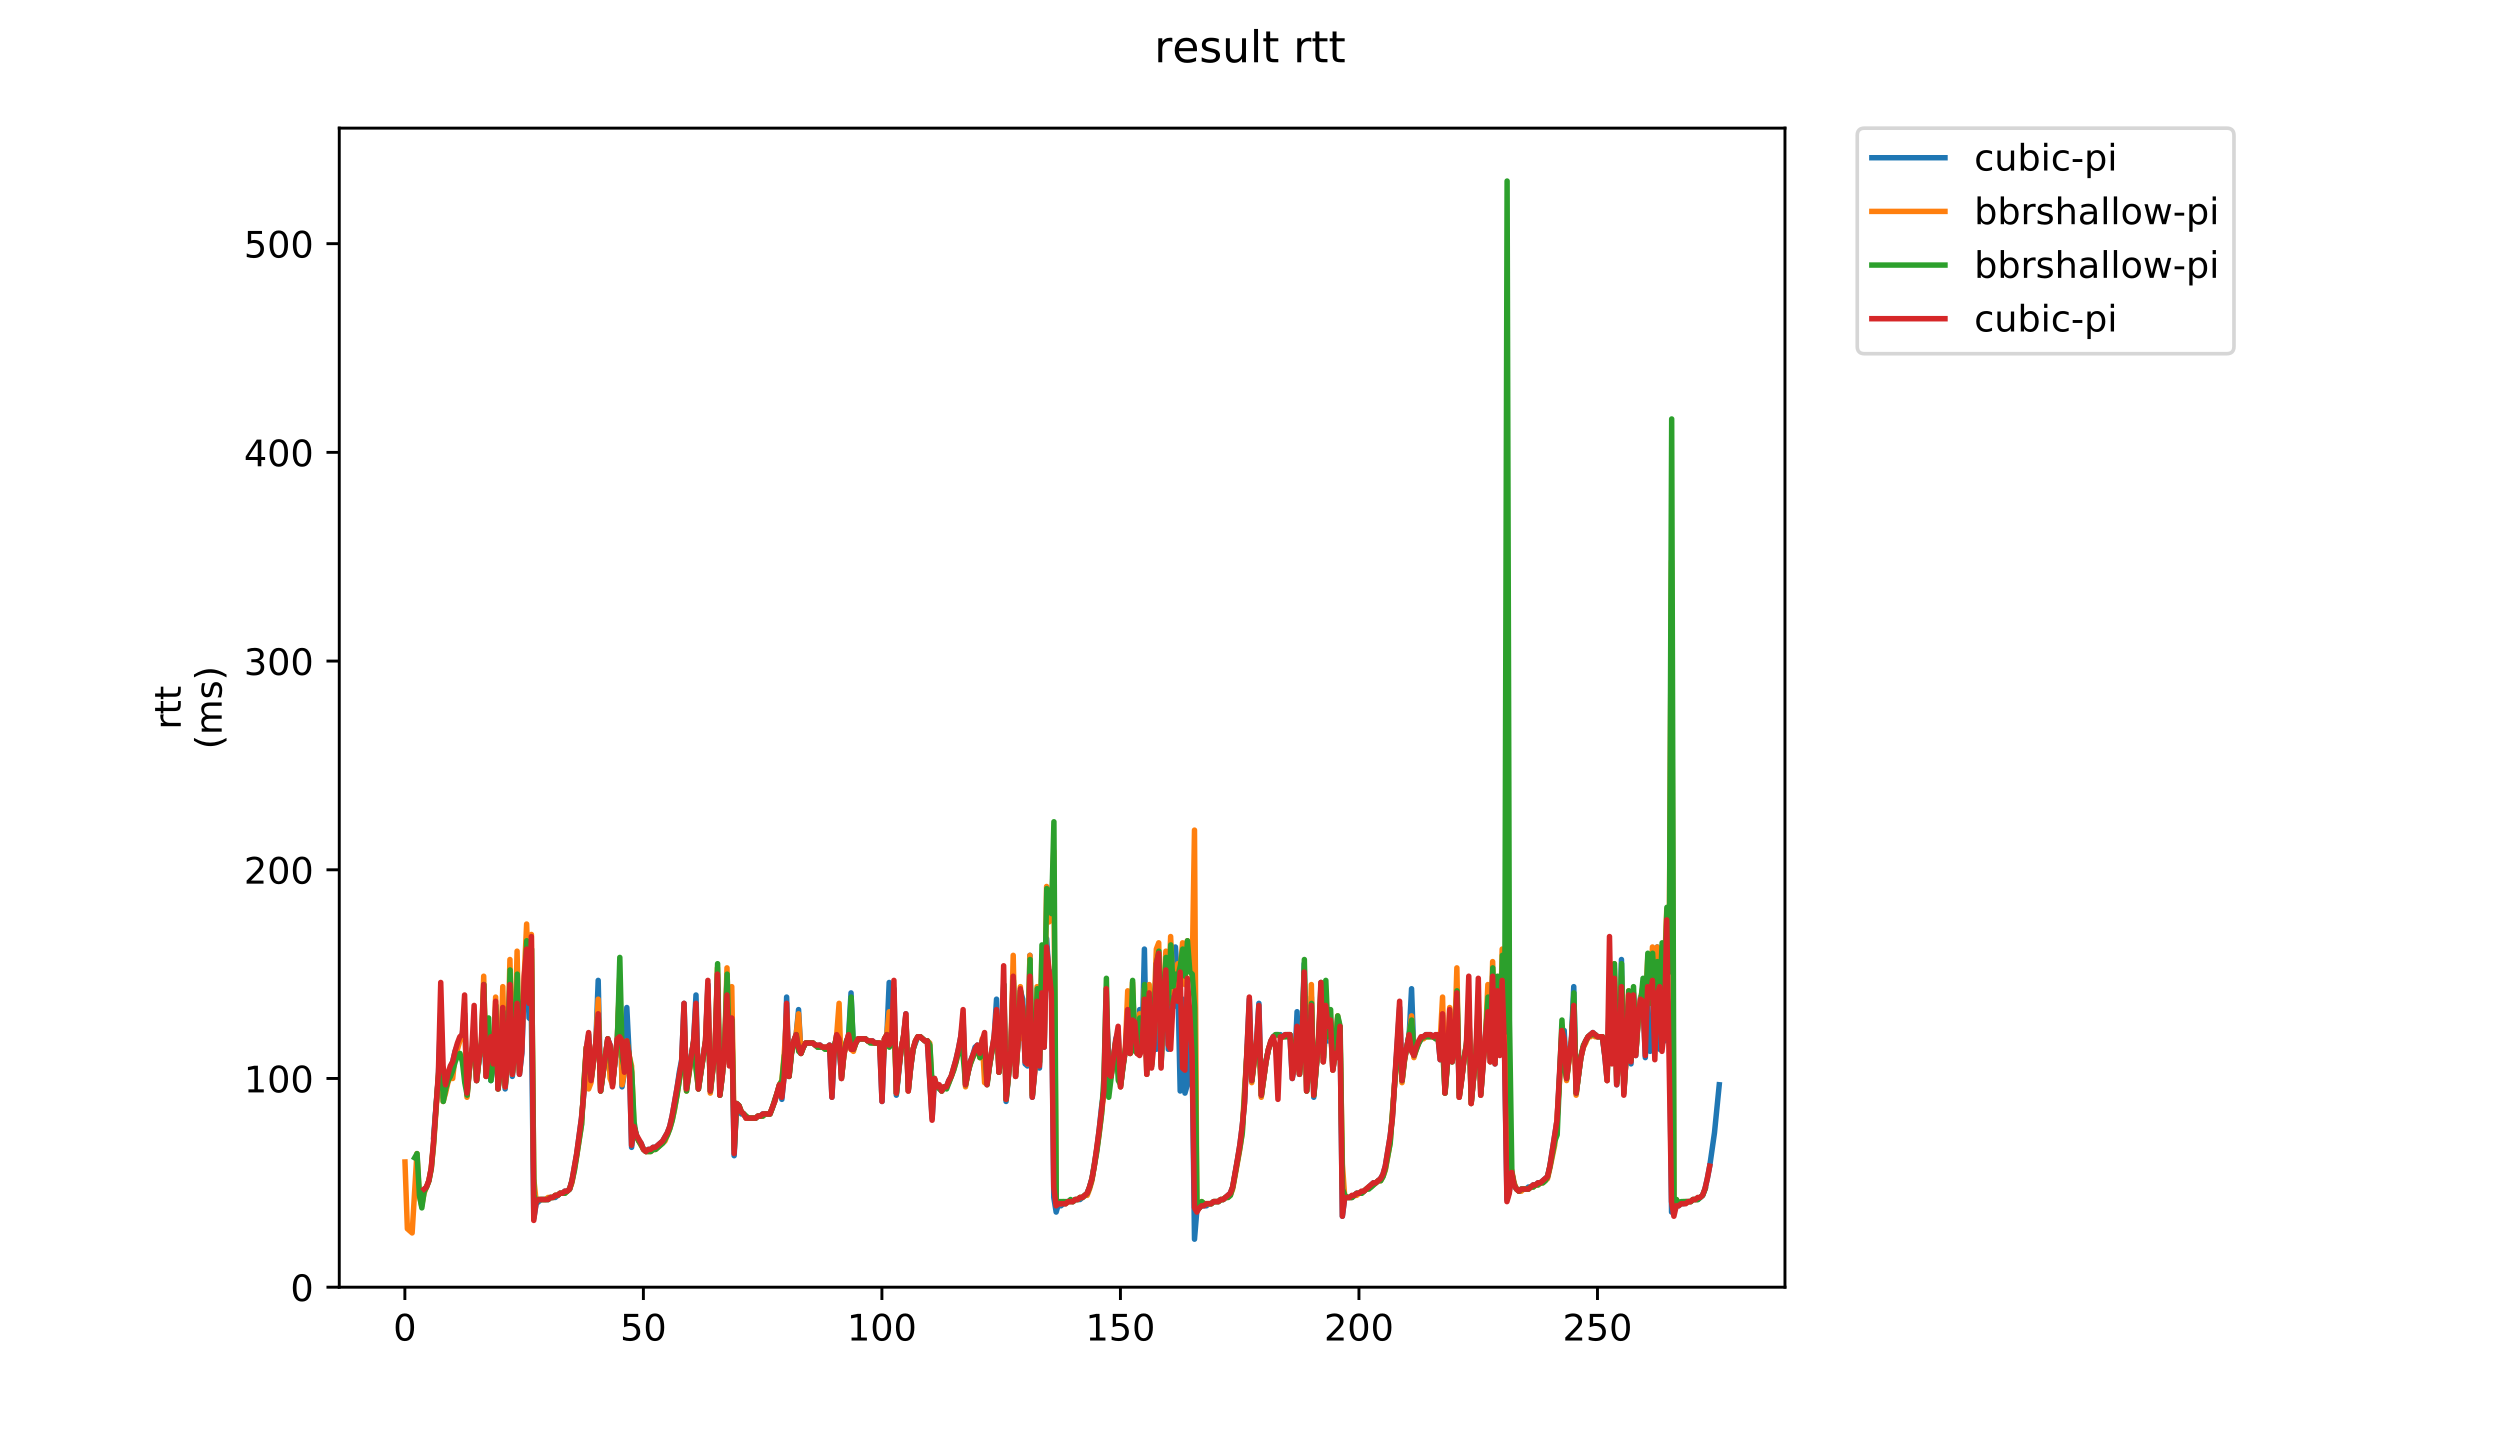<?xml version="1.0" encoding="utf-8" standalone="no"?>
<!DOCTYPE svg PUBLIC "-//W3C//DTD SVG 1.1//EN"
  "http://www.w3.org/Graphics/SVG/1.1/DTD/svg11.dtd">
<!-- Created with matplotlib (https://matplotlib.org/) -->
<svg height="396pt" version="1.1" viewBox="0 0 684 396" width="684pt" xmlns="http://www.w3.org/2000/svg" xmlns:xlink="http://www.w3.org/1999/xlink">
 <defs>
  <style type="text/css">
*{stroke-linecap:butt;stroke-linejoin:round;}
  </style>
 </defs>
 <g id="figure_1">
  <g id="patch_1">
   <path d="M 0 396 
L 684 396 
L 684 0 
L 0 0 
z
" style="fill:#ffffff;"/>
  </g>
  <g id="axes_1">
   <g id="patch_2">
    <path d="M 92.824 352.174 
L 488.365 352.174 
L 488.365 35.062 
L 92.824 35.062 
z
" style="fill:#ffffff;"/>
   </g>
   <g id="matplotlib.axis_1">
    <g id="xtick_1">
     <g id="line2d_1">
      <defs>
       <path d="M 0 0 
L 0 3.5 
" id="md566f8643e" style="stroke:#000000;stroke-width:0.8;"/>
      </defs>
      <g>
       <use style="stroke:#000000;stroke-width:0.8;" x="110.772" xlink:href="#md566f8643e" y="352.174"/>
      </g>
     </g>
     <g id="text_1">
      <!-- 0 -->
      <defs>
       <path d="M 31.781 66.406 
Q 24.172 66.406 20.328 58.906 
Q 16.5 51.422 16.5 36.375 
Q 16.5 21.391 20.328 13.891 
Q 24.172 6.391 31.781 6.391 
Q 39.453 6.391 43.281 13.891 
Q 47.125 21.391 47.125 36.375 
Q 47.125 51.422 43.281 58.906 
Q 39.453 66.406 31.781 66.406 
z
M 31.781 74.219 
Q 44.047 74.219 50.516 64.516 
Q 56.984 54.828 56.984 36.375 
Q 56.984 17.969 50.516 8.266 
Q 44.047 -1.422 31.781 -1.422 
Q 19.531 -1.422 13.062 8.266 
Q 6.594 17.969 6.594 36.375 
Q 6.594 54.828 13.062 64.516 
Q 19.531 74.219 31.781 74.219 
z
" id="DejaVuSans-48"/>
      </defs>
      <g transform="translate(107.59 366.773)scale(0.1 -0.1)">
       <use xlink:href="#DejaVuSans-48"/>
      </g>
     </g>
    </g>
    <g id="xtick_2">
     <g id="line2d_2">
      <g>
       <use style="stroke:#000000;stroke-width:0.8;" x="176.031" xlink:href="#md566f8643e" y="352.174"/>
      </g>
     </g>
     <g id="text_2">
      <!-- 50 -->
      <defs>
       <path d="M 10.797 72.906 
L 49.516 72.906 
L 49.516 64.594 
L 19.828 64.594 
L 19.828 46.734 
Q 21.969 47.469 24.109 47.828 
Q 26.266 48.188 28.422 48.188 
Q 40.625 48.188 47.75 41.5 
Q 54.891 34.812 54.891 23.391 
Q 54.891 11.625 47.562 5.094 
Q 40.234 -1.422 26.906 -1.422 
Q 22.312 -1.422 17.547 -0.641 
Q 12.797 0.141 7.719 1.703 
L 7.719 11.625 
Q 12.109 9.234 16.797 8.062 
Q 21.484 6.891 26.703 6.891 
Q 35.156 6.891 40.078 11.328 
Q 45.016 15.766 45.016 23.391 
Q 45.016 31 40.078 35.438 
Q 35.156 39.891 26.703 39.891 
Q 22.75 39.891 18.812 39.016 
Q 14.891 38.141 10.797 36.281 
z
" id="DejaVuSans-53"/>
      </defs>
      <g transform="translate(169.669 366.773)scale(0.1 -0.1)">
       <use xlink:href="#DejaVuSans-53"/>
       <use x="63.623" xlink:href="#DejaVuSans-48"/>
      </g>
     </g>
    </g>
    <g id="xtick_3">
     <g id="line2d_3">
      <g>
       <use style="stroke:#000000;stroke-width:0.8;" x="241.291" xlink:href="#md566f8643e" y="352.174"/>
      </g>
     </g>
     <g id="text_3">
      <!-- 100 -->
      <defs>
       <path d="M 12.406 8.297 
L 28.516 8.297 
L 28.516 63.922 
L 10.984 60.406 
L 10.984 69.391 
L 28.422 72.906 
L 38.281 72.906 
L 38.281 8.297 
L 54.391 8.297 
L 54.391 0 
L 12.406 0 
z
" id="DejaVuSans-49"/>
      </defs>
      <g transform="translate(231.747 366.773)scale(0.1 -0.1)">
       <use xlink:href="#DejaVuSans-49"/>
       <use x="63.623" xlink:href="#DejaVuSans-48"/>
       <use x="127.246" xlink:href="#DejaVuSans-48"/>
      </g>
     </g>
    </g>
    <g id="xtick_4">
     <g id="line2d_4">
      <g>
       <use style="stroke:#000000;stroke-width:0.8;" x="306.551" xlink:href="#md566f8643e" y="352.174"/>
      </g>
     </g>
     <g id="text_4">
      <!-- 150 -->
      <g transform="translate(297.007 366.773)scale(0.1 -0.1)">
       <use xlink:href="#DejaVuSans-49"/>
       <use x="63.623" xlink:href="#DejaVuSans-53"/>
       <use x="127.246" xlink:href="#DejaVuSans-48"/>
      </g>
     </g>
    </g>
    <g id="xtick_5">
     <g id="line2d_5">
      <g>
       <use style="stroke:#000000;stroke-width:0.8;" x="371.81" xlink:href="#md566f8643e" y="352.174"/>
      </g>
     </g>
     <g id="text_5">
      <!-- 200 -->
      <defs>
       <path d="M 19.188 8.297 
L 53.609 8.297 
L 53.609 0 
L 7.328 0 
L 7.328 8.297 
Q 12.938 14.109 22.625 23.891 
Q 32.328 33.688 34.812 36.531 
Q 39.547 41.844 41.422 45.531 
Q 43.312 49.219 43.312 52.781 
Q 43.312 58.594 39.234 62.25 
Q 35.156 65.922 28.609 65.922 
Q 23.969 65.922 18.812 64.312 
Q 13.672 62.703 7.812 59.422 
L 7.812 69.391 
Q 13.766 71.781 18.938 73 
Q 24.125 74.219 28.422 74.219 
Q 39.75 74.219 46.484 68.547 
Q 53.219 62.891 53.219 53.422 
Q 53.219 48.922 51.531 44.891 
Q 49.859 40.875 45.406 35.406 
Q 44.188 33.984 37.641 27.219 
Q 31.109 20.453 19.188 8.297 
z
" id="DejaVuSans-50"/>
      </defs>
      <g transform="translate(362.266 366.773)scale(0.1 -0.1)">
       <use xlink:href="#DejaVuSans-50"/>
       <use x="63.623" xlink:href="#DejaVuSans-48"/>
       <use x="127.246" xlink:href="#DejaVuSans-48"/>
      </g>
     </g>
    </g>
    <g id="xtick_6">
     <g id="line2d_6">
      <g>
       <use style="stroke:#000000;stroke-width:0.8;" x="437.07" xlink:href="#md566f8643e" y="352.174"/>
      </g>
     </g>
     <g id="text_6">
      <!-- 250 -->
      <g transform="translate(427.526 366.773)scale(0.1 -0.1)">
       <use xlink:href="#DejaVuSans-50"/>
       <use x="63.623" xlink:href="#DejaVuSans-53"/>
       <use x="127.246" xlink:href="#DejaVuSans-48"/>
      </g>
     </g>
    </g>
   </g>
   <g id="matplotlib.axis_2">
    <g id="ytick_1">
     <g id="line2d_7">
      <defs>
       <path d="M 0 0 
L -3.5 0 
" id="md91a6fd0cc" style="stroke:#000000;stroke-width:0.8;"/>
      </defs>
      <g>
       <use style="stroke:#000000;stroke-width:0.8;" x="92.824" xlink:href="#md91a6fd0cc" y="352.174"/>
      </g>
     </g>
     <g id="text_7">
      <!-- 0 -->
      <g transform="translate(79.461 355.973)scale(0.1 -0.1)">
       <use xlink:href="#DejaVuSans-48"/>
      </g>
     </g>
    </g>
    <g id="ytick_2">
     <g id="line2d_8">
      <g>
       <use style="stroke:#000000;stroke-width:0.8;" x="92.824" xlink:href="#md91a6fd0cc" y="295.073"/>
      </g>
     </g>
     <g id="text_8">
      <!-- 100 -->
      <g transform="translate(66.736 298.872)scale(0.1 -0.1)">
       <use xlink:href="#DejaVuSans-49"/>
       <use x="63.623" xlink:href="#DejaVuSans-48"/>
       <use x="127.246" xlink:href="#DejaVuSans-48"/>
      </g>
     </g>
    </g>
    <g id="ytick_3">
     <g id="line2d_9">
      <g>
       <use style="stroke:#000000;stroke-width:0.8;" x="92.824" xlink:href="#md91a6fd0cc" y="237.972"/>
      </g>
     </g>
     <g id="text_9">
      <!-- 200 -->
      <g transform="translate(66.736 241.771)scale(0.1 -0.1)">
       <use xlink:href="#DejaVuSans-50"/>
       <use x="63.623" xlink:href="#DejaVuSans-48"/>
       <use x="127.246" xlink:href="#DejaVuSans-48"/>
      </g>
     </g>
    </g>
    <g id="ytick_4">
     <g id="line2d_10">
      <g>
       <use style="stroke:#000000;stroke-width:0.8;" x="92.824" xlink:href="#md91a6fd0cc" y="180.87"/>
      </g>
     </g>
     <g id="text_10">
      <!-- 300 -->
      <defs>
       <path d="M 40.578 39.312 
Q 47.656 37.797 51.625 33 
Q 55.609 28.219 55.609 21.188 
Q 55.609 10.406 48.188 4.484 
Q 40.766 -1.422 27.094 -1.422 
Q 22.516 -1.422 17.656 -0.516 
Q 12.797 0.391 7.625 2.203 
L 7.625 11.719 
Q 11.719 9.328 16.594 8.109 
Q 21.484 6.891 26.812 6.891 
Q 36.078 6.891 40.938 10.547 
Q 45.797 14.203 45.797 21.188 
Q 45.797 27.641 41.281 31.266 
Q 36.766 34.906 28.719 34.906 
L 20.219 34.906 
L 20.219 43.016 
L 29.109 43.016 
Q 36.375 43.016 40.234 45.922 
Q 44.094 48.828 44.094 54.297 
Q 44.094 59.906 40.109 62.906 
Q 36.141 65.922 28.719 65.922 
Q 24.656 65.922 20.016 65.031 
Q 15.375 64.156 9.812 62.312 
L 9.812 71.094 
Q 15.438 72.656 20.344 73.438 
Q 25.25 74.219 29.594 74.219 
Q 40.828 74.219 47.359 69.109 
Q 53.906 64.016 53.906 55.328 
Q 53.906 49.266 50.438 45.094 
Q 46.969 40.922 40.578 39.312 
z
" id="DejaVuSans-51"/>
      </defs>
      <g transform="translate(66.736 184.67)scale(0.1 -0.1)">
       <use xlink:href="#DejaVuSans-51"/>
       <use x="63.623" xlink:href="#DejaVuSans-48"/>
       <use x="127.246" xlink:href="#DejaVuSans-48"/>
      </g>
     </g>
    </g>
    <g id="ytick_5">
     <g id="line2d_11">
      <g>
       <use style="stroke:#000000;stroke-width:0.8;" x="92.824" xlink:href="#md91a6fd0cc" y="123.769"/>
      </g>
     </g>
     <g id="text_11">
      <!-- 400 -->
      <defs>
       <path d="M 37.797 64.312 
L 12.891 25.391 
L 37.797 25.391 
z
M 35.203 72.906 
L 47.609 72.906 
L 47.609 25.391 
L 58.016 25.391 
L 58.016 17.188 
L 47.609 17.188 
L 47.609 0 
L 37.797 0 
L 37.797 17.188 
L 4.891 17.188 
L 4.891 26.703 
z
" id="DejaVuSans-52"/>
      </defs>
      <g transform="translate(66.736 127.568)scale(0.1 -0.1)">
       <use xlink:href="#DejaVuSans-52"/>
       <use x="63.623" xlink:href="#DejaVuSans-48"/>
       <use x="127.246" xlink:href="#DejaVuSans-48"/>
      </g>
     </g>
    </g>
    <g id="ytick_6">
     <g id="line2d_12">
      <g>
       <use style="stroke:#000000;stroke-width:0.8;" x="92.824" xlink:href="#md91a6fd0cc" y="66.668"/>
      </g>
     </g>
     <g id="text_12">
      <!-- 500 -->
      <g transform="translate(66.736 70.467)scale(0.1 -0.1)">
       <use xlink:href="#DejaVuSans-53"/>
       <use x="63.623" xlink:href="#DejaVuSans-48"/>
       <use x="127.246" xlink:href="#DejaVuSans-48"/>
      </g>
     </g>
    </g>
    <g id="text_13">
     <!-- rtt -->
     <defs>
      <path d="M 41.109 46.297 
Q 39.594 47.172 37.812 47.578 
Q 36.031 48 33.891 48 
Q 26.266 48 22.188 43.047 
Q 18.109 38.094 18.109 28.812 
L 18.109 0 
L 9.078 0 
L 9.078 54.688 
L 18.109 54.688 
L 18.109 46.188 
Q 20.953 51.172 25.484 53.578 
Q 30.031 56 36.531 56 
Q 37.453 56 38.578 55.875 
Q 39.703 55.766 41.062 55.516 
z
" id="DejaVuSans-114"/>
      <path d="M 18.312 70.219 
L 18.312 54.688 
L 36.812 54.688 
L 36.812 47.703 
L 18.312 47.703 
L 18.312 18.016 
Q 18.312 11.328 20.141 9.422 
Q 21.969 7.516 27.594 7.516 
L 36.812 7.516 
L 36.812 0 
L 27.594 0 
Q 17.188 0 13.234 3.875 
Q 9.281 7.766 9.281 18.016 
L 9.281 47.703 
L 2.688 47.703 
L 2.688 54.688 
L 9.281 54.688 
L 9.281 70.219 
z
" id="DejaVuSans-116"/>
     </defs>
     <g transform="translate(49.459 199.594)rotate(-90)scale(0.1 -0.1)">
      <use xlink:href="#DejaVuSans-114"/>
      <use x="41.113" xlink:href="#DejaVuSans-116"/>
      <use x="80.322" xlink:href="#DejaVuSans-116"/>
     </g>
     <!-- (ms) -->
     <defs>
      <path d="M 31 75.875 
Q 24.469 64.656 21.281 53.656 
Q 18.109 42.672 18.109 31.391 
Q 18.109 20.125 21.312 9.062 
Q 24.516 -2 31 -13.188 
L 23.188 -13.188 
Q 15.875 -1.703 12.234 9.375 
Q 8.594 20.453 8.594 31.391 
Q 8.594 42.281 12.203 53.312 
Q 15.828 64.359 23.188 75.875 
z
" id="DejaVuSans-40"/>
      <path d="M 52 44.188 
Q 55.375 50.25 60.062 53.125 
Q 64.75 56 71.094 56 
Q 79.641 56 84.281 50.016 
Q 88.922 44.047 88.922 33.016 
L 88.922 0 
L 79.891 0 
L 79.891 32.719 
Q 79.891 40.578 77.094 44.375 
Q 74.312 48.188 68.609 48.188 
Q 61.625 48.188 57.562 43.547 
Q 53.516 38.922 53.516 30.906 
L 53.516 0 
L 44.484 0 
L 44.484 32.719 
Q 44.484 40.625 41.703 44.406 
Q 38.922 48.188 33.109 48.188 
Q 26.219 48.188 22.156 43.531 
Q 18.109 38.875 18.109 30.906 
L 18.109 0 
L 9.078 0 
L 9.078 54.688 
L 18.109 54.688 
L 18.109 46.188 
Q 21.188 51.219 25.484 53.609 
Q 29.781 56 35.688 56 
Q 41.656 56 45.828 52.969 
Q 50 49.953 52 44.188 
z
" id="DejaVuSans-109"/>
      <path d="M 44.281 53.078 
L 44.281 44.578 
Q 40.484 46.531 36.375 47.5 
Q 32.281 48.484 27.875 48.484 
Q 21.188 48.484 17.844 46.438 
Q 14.5 44.391 14.5 40.281 
Q 14.5 37.156 16.891 35.375 
Q 19.281 33.594 26.516 31.984 
L 29.594 31.297 
Q 39.156 29.25 43.188 25.516 
Q 47.219 21.781 47.219 15.094 
Q 47.219 7.469 41.188 3.016 
Q 35.156 -1.422 24.609 -1.422 
Q 20.219 -1.422 15.453 -0.562 
Q 10.688 0.297 5.422 2 
L 5.422 11.281 
Q 10.406 8.688 15.234 7.391 
Q 20.062 6.109 24.812 6.109 
Q 31.156 6.109 34.562 8.281 
Q 37.984 10.453 37.984 14.406 
Q 37.984 18.062 35.516 20.016 
Q 33.062 21.969 24.703 23.781 
L 21.578 24.516 
Q 13.234 26.266 9.516 29.906 
Q 5.812 33.547 5.812 39.891 
Q 5.812 47.609 11.281 51.797 
Q 16.75 56 26.812 56 
Q 31.781 56 36.172 55.266 
Q 40.578 54.547 44.281 53.078 
z
" id="DejaVuSans-115"/>
      <path d="M 8.016 75.875 
L 15.828 75.875 
Q 23.141 64.359 26.781 53.312 
Q 30.422 42.281 30.422 31.391 
Q 30.422 20.453 26.781 9.375 
Q 23.141 -1.703 15.828 -13.188 
L 8.016 -13.188 
Q 14.5 -2 17.703 9.062 
Q 20.906 20.125 20.906 31.391 
Q 20.906 42.672 17.703 53.656 
Q 14.5 64.656 8.016 75.875 
z
" id="DejaVuSans-41"/>
     </defs>
     <g transform="translate(60.657 204.995)rotate(-90)scale(0.1 -0.1)">
      <use xlink:href="#DejaVuSans-40"/>
      <use x="39.014" xlink:href="#DejaVuSans-109"/>
      <use x="136.426" xlink:href="#DejaVuSans-115"/>
      <use x="188.525" xlink:href="#DejaVuSans-41"/>
     </g>
    </g>
   </g>
   <g id="line2d_13">
    <path clip-path="url(#pf56296aa0c)" d="M 118.637 311.061 
L 119.942 294.502 
L 120.595 276.801 
L 121.247 300.212 
L 122.552 294.502 
L 123.205 292.218 
L 123.858 290.505 
L 124.51 287.65 
L 125.815 284.224 
L 126.468 283.082 
L 127.121 277.372 
L 127.773 299.641 
L 128.426 292.789 
L 129.078 287.65 
L 129.731 284.224 
L 130.384 295.644 
L 131.036 289.934 
L 132.341 281.369 
L 132.994 294.502 
L 133.647 287.079 
L 134.299 295.644 
L 134.952 291.076 
L 135.604 277.943 
L 136.257 297.928 
L 136.91 292.218 
L 137.562 275.659 
L 138.215 297.928 
L 138.867 289.934 
L 139.52 271.661 
L 140.172 294.502 
L 140.825 288.221 
L 141.478 273.945 
L 142.13 293.931 
L 142.783 288.221 
L 143.435 269.377 
L 144.088 259.67 
L 144.741 278.514 
L 145.393 279.085 
L 146.046 333.331 
L 146.698 329.334 
L 148.004 328.192 
L 149.961 328.192 
L 150.614 327.621 
L 151.919 327.621 
L 153.224 326.479 
L 153.877 326.479 
L 154.53 325.908 
L 155.182 325.908 
L 155.835 325.337 
L 156.487 323.053 
L 157.793 315.629 
L 159.098 305.922 
L 159.75 299.07 
L 160.403 287.079 
L 161.056 283.082 
L 161.708 295.644 
L 163.013 285.366 
L 163.666 268.235 
L 164.319 298.499 
L 166.276 284.224 
L 166.929 285.937 
L 167.582 296.786 
L 168.887 284.224 
L 169.539 269.377 
L 170.192 297.357 
L 170.845 293.36 
L 171.497 275.659 
L 172.15 288.792 
L 172.802 313.916 
L 173.455 308.206 
L 174.107 310.49 
L 174.76 312.203 
L 175.413 312.774 
L 176.065 314.487 
L 176.718 315.058 
L 177.37 314.487 
L 178.023 314.487 
L 178.676 313.916 
L 179.328 313.916 
L 181.286 312.203 
L 182.591 309.919 
L 183.244 308.206 
L 183.896 305.351 
L 185.202 297.928 
L 185.854 293.36 
L 186.507 289.934 
L 187.159 274.516 
L 187.812 297.928 
L 189.77 284.795 
L 190.422 272.232 
L 191.075 297.928 
L 193.033 284.795 
L 193.685 269.377 
L 194.338 298.499 
L 195.643 287.079 
L 196.296 269.948 
L 196.948 299.641 
L 197.601 294.502 
L 198.254 287.079 
L 198.906 267.093 
L 199.559 291.076 
L 200.211 279.085 
L 200.864 316.2 
L 201.517 301.925 
L 202.169 302.496 
L 202.822 304.78 
L 203.474 304.78 
L 204.127 305.922 
L 206.737 305.922 
L 207.39 305.351 
L 208.042 305.351 
L 208.695 304.78 
L 210.653 304.78 
L 211.958 301.354 
L 213.263 296.786 
L 213.916 300.783 
L 214.568 293.931 
L 215.221 272.803 
L 215.874 294.502 
L 216.526 288.221 
L 217.179 284.795 
L 217.831 283.082 
L 218.484 276.23 
L 219.137 288.221 
L 219.789 286.508 
L 220.442 285.366 
L 222.4 285.366 
L 223.705 286.508 
L 224.357 285.937 
L 225.01 286.508 
L 226.315 286.508 
L 226.968 285.937 
L 227.62 300.212 
L 228.273 287.079 
L 228.926 283.082 
L 229.578 284.224 
L 230.231 295.073 
L 230.883 288.221 
L 231.536 285.366 
L 232.189 283.082 
L 232.841 271.661 
L 233.494 287.079 
L 234.146 285.366 
L 234.799 284.224 
L 236.757 284.224 
L 237.409 284.795 
L 238.715 284.795 
L 239.367 285.366 
L 240.672 285.366 
L 241.325 301.354 
L 241.977 284.224 
L 242.63 283.653 
L 243.283 268.806 
L 243.935 284.795 
L 244.588 270.519 
L 245.24 299.641 
L 246.546 287.079 
L 247.198 283.653 
L 247.851 277.372 
L 248.503 298.499 
L 249.156 292.218 
L 249.809 287.079 
L 251.114 283.653 
L 251.766 283.653 
L 253.072 284.795 
L 253.724 284.795 
L 255.029 305.922 
L 255.682 295.073 
L 256.335 297.357 
L 256.987 297.357 
L 257.64 298.499 
L 258.292 297.357 
L 258.945 297.357 
L 259.598 295.644 
L 260.25 294.502 
L 261.555 289.934 
L 262.208 287.079 
L 262.861 283.653 
L 263.513 279.085 
L 264.166 296.786 
L 265.471 290.505 
L 266.124 288.792 
L 266.776 286.508 
L 267.429 285.937 
L 268.081 288.221 
L 268.734 284.795 
L 269.387 287.079 
L 270.039 296.215 
L 271.344 287.65 
L 271.997 283.653 
L 272.65 273.374 
L 273.302 293.36 
L 273.955 288.221 
L 274.607 269.377 
L 275.26 301.354 
L 276.565 287.65 
L 277.218 266.522 
L 277.87 294.502 
L 278.523 285.366 
L 279.175 271.09 
L 279.828 273.374 
L 280.481 291.076 
L 281.133 291.647 
L 281.786 261.383 
L 282.438 300.212 
L 283.091 293.36 
L 283.744 274.516 
L 284.396 292.218 
L 285.049 265.951 
L 285.701 286.508 
L 286.354 256.815 
L 287.007 267.093 
L 287.659 265.951 
L 288.312 327.621 
L 288.964 331.618 
L 289.617 329.334 
L 290.27 329.905 
L 290.922 329.334 
L 291.575 329.334 
L 292.227 328.763 
L 293.533 328.763 
L 294.185 328.192 
L 295.49 328.192 
L 297.448 326.479 
L 298.101 324.766 
L 298.753 322.482 
L 300.059 314.487 
L 300.711 309.348 
L 301.364 303.067 
L 302.016 298.499 
L 302.669 275.659 
L 303.322 289.363 
L 303.974 294.502 
L 305.279 284.224 
L 305.932 282.511 
L 306.585 297.357 
L 307.237 291.647 
L 307.89 287.079 
L 308.542 285.366 
L 309.195 288.221 
L 309.848 284.224 
L 310.5 284.224 
L 311.153 288.221 
L 311.805 276.23 
L 312.458 287.079 
L 313.11 259.67 
L 313.763 293.931 
L 314.416 275.088 
L 315.068 291.647 
L 315.721 275.088 
L 316.373 287.079 
L 317.026 267.093 
L 317.679 291.647 
L 318.331 271.09 
L 318.984 265.951 
L 319.636 287.079 
L 320.289 270.519 
L 320.942 275.659 
L 321.594 259.099 
L 322.247 268.806 
L 322.899 298.499 
L 323.552 273.374 
L 324.205 299.07 
L 324.857 296.786 
L 325.51 283.653 
L 326.162 288.792 
L 326.815 339.041 
L 327.468 331.047 
L 328.773 329.905 
L 330.078 329.905 
L 330.731 329.334 
L 331.383 329.334 
L 332.036 328.763 
L 333.341 328.763 
L 333.994 328.192 
L 334.646 328.192 
L 336.604 326.479 
L 337.257 324.766 
L 338.562 317.342 
L 339.214 313.345 
L 339.867 308.206 
L 340.52 301.354 
L 341.825 273.374 
L 342.477 295.644 
L 343.13 289.934 
L 343.783 285.366 
L 344.435 274.516 
L 345.088 299.641 
L 346.393 290.505 
L 347.045 287.079 
L 348.351 283.653 
L 349.003 283.082 
L 350.308 283.082 
L 350.961 283.653 
L 351.614 283.082 
L 352.919 283.082 
L 353.571 295.073 
L 354.224 291.076 
L 354.877 276.801 
L 355.529 293.931 
L 356.182 286.508 
L 356.834 263.667 
L 357.487 298.499 
L 358.14 291.647 
L 358.792 272.803 
L 359.445 300.212 
L 360.75 284.795 
L 361.403 273.374 
L 362.055 290.505 
L 362.708 281.369 
L 363.36 284.795 
L 364.013 279.656 
L 364.666 292.789 
L 365.318 288.221 
L 365.971 278.514 
L 366.623 281.369 
L 367.276 332.76 
L 367.929 327.621 
L 369.886 327.621 
L 371.192 326.479 
L 372.497 326.479 
L 375.76 323.624 
L 376.412 323.624 
L 377.718 322.482 
L 378.37 321.34 
L 379.023 319.055 
L 380.328 311.061 
L 380.98 305.351 
L 382.938 275.659 
L 383.591 295.644 
L 384.243 289.934 
L 385.549 283.082 
L 386.201 270.519 
L 386.854 288.792 
L 387.506 286.508 
L 388.812 284.224 
L 390.117 283.082 
L 391.422 283.082 
L 392.075 283.653 
L 392.727 283.653 
L 393.38 283.082 
L 394.032 289.934 
L 394.685 277.943 
L 395.338 299.07 
L 395.99 291.076 
L 396.643 285.366 
L 397.295 290.505 
L 397.948 285.937 
L 398.601 270.519 
L 399.253 300.212 
L 400.558 289.934 
L 401.211 285.937 
L 401.864 275.659 
L 402.516 301.925 
L 403.821 288.221 
L 404.474 275.659 
L 405.127 299.641 
L 407.084 274.516 
L 407.737 290.505 
L 408.39 268.235 
L 409.042 291.076 
L 409.695 268.235 
L 410.347 288.221 
L 411 275.659 
L 411.653 287.65 
L 412.305 328.192 
L 412.958 325.908 
L 413.61 320.768 
L 414.263 324.195 
L 414.915 325.337 
L 415.568 325.908 
L 416.221 325.337 
L 417.526 325.337 
L 418.178 324.766 
L 418.831 324.766 
L 419.484 324.195 
L 420.136 324.195 
L 420.789 323.624 
L 421.441 323.624 
L 423.399 321.911 
L 424.052 319.055 
L 426.01 306.493 
L 427.315 283.082 
L 427.967 281.94 
L 428.62 295.073 
L 429.273 289.363 
L 429.925 284.795 
L 430.578 269.948 
L 431.23 299.07 
L 432.536 289.363 
L 433.188 286.508 
L 433.841 284.795 
L 434.493 283.653 
L 435.799 282.511 
L 437.104 283.653 
L 438.409 283.653 
L 439.062 288.792 
L 439.714 295.644 
L 440.367 269.377 
L 441.019 290.505 
L 441.672 264.809 
L 442.325 296.786 
L 442.977 288.221 
L 443.63 262.525 
L 444.282 299.07 
L 444.935 288.792 
L 445.588 274.516 
L 446.24 291.076 
L 446.893 271.661 
L 447.545 288.792 
L 448.198 279.085 
L 448.85 272.803 
L 449.503 272.232 
L 450.156 289.363 
L 450.808 273.945 
L 451.461 287.65 
L 452.113 278.514 
L 452.766 287.079 
L 453.419 259.099 
L 454.071 287.079 
L 454.724 270.519 
L 455.376 284.795 
L 456.029 272.803 
L 456.682 275.088 
L 457.334 331.618 
L 457.987 331.618 
L 458.639 329.334 
L 459.292 329.905 
L 459.945 329.334 
L 460.597 329.334 
L 461.25 328.763 
L 462.555 328.763 
L 463.208 328.192 
L 464.513 328.192 
L 465.818 327.05 
L 466.471 325.337 
L 467.123 322.482 
L 467.776 319.055 
L 469.081 309.919 
L 470.386 296.786 
L 470.386 296.786 
" style="fill:none;stroke:#1f77b4;stroke-linecap:square;stroke-width:1.5;"/>
   </g>
   <g id="line2d_14">
    <path clip-path="url(#pf56296aa0c)" d="M 110.803 317.913 
L 111.456 336.186 
L 112.761 337.328 
L 114.066 315.629 
L 114.719 327.05 
L 115.371 329.905 
L 116.024 326.479 
L 117.329 323.053 
L 117.982 319.626 
L 118.634 313.345 
L 119.939 294.502 
L 120.592 287.079 
L 121.245 301.354 
L 121.897 299.07 
L 122.55 296.215 
L 123.202 294.502 
L 123.855 295.073 
L 124.508 288.792 
L 125.16 287.079 
L 125.813 284.795 
L 126.465 283.653 
L 127.118 277.943 
L 127.771 300.212 
L 128.423 292.789 
L 129.076 287.65 
L 129.728 284.224 
L 130.381 295.644 
L 131.034 289.934 
L 131.686 285.937 
L 132.339 267.093 
L 132.991 294.502 
L 133.644 287.65 
L 134.297 286.508 
L 134.949 291.076 
L 135.602 272.803 
L 136.254 297.928 
L 136.907 292.218 
L 137.56 269.948 
L 138.212 297.357 
L 138.865 289.363 
L 139.517 262.525 
L 140.17 293.931 
L 140.822 287.079 
L 141.475 260.241 
L 142.128 293.36 
L 142.78 284.795 
L 143.433 267.093 
L 144.085 252.818 
L 144.738 271.661 
L 145.391 255.673 
L 146.043 322.482 
L 146.696 328.763 
L 147.348 328.192 
L 149.306 328.192 
L 149.959 327.621 
L 151.264 327.621 
L 151.917 327.05 
L 152.569 327.05 
L 153.222 326.479 
L 154.527 326.479 
L 155.832 325.337 
L 156.485 323.624 
L 157.79 316.2 
L 159.095 307.635 
L 160.4 286.508 
L 161.053 297.928 
L 161.706 296.215 
L 163.011 285.366 
L 163.663 273.374 
L 164.316 298.499 
L 166.274 284.224 
L 166.926 295.073 
L 167.579 296.786 
L 168.884 284.224 
L 169.537 267.664 
L 170.189 296.786 
L 170.842 293.36 
L 171.495 284.795 
L 172.147 288.792 
L 172.8 291.647 
L 173.452 308.206 
L 174.105 311.061 
L 176.063 314.487 
L 176.715 315.058 
L 178.02 315.058 
L 178.673 314.487 
L 179.326 314.487 
L 181.936 312.203 
L 183.241 308.777 
L 183.894 306.493 
L 184.546 303.638 
L 186.504 291.647 
L 187.157 278.514 
L 187.809 298.499 
L 189.767 285.366 
L 191.072 297.928 
L 193.03 284.795 
L 193.683 270.519 
L 194.335 299.07 
L 195.641 287.079 
L 196.293 264.809 
L 196.946 299.641 
L 197.598 294.502 
L 198.251 287.079 
L 198.904 264.809 
L 199.556 291.076 
L 200.209 269.948 
L 200.861 309.919 
L 201.514 301.925 
L 202.167 302.496 
L 202.819 304.209 
L 203.472 304.78 
L 204.124 305.922 
L 206.735 305.922 
L 207.387 305.351 
L 208.692 305.351 
L 209.345 304.78 
L 210.65 304.78 
L 211.955 301.354 
L 213.261 296.786 
L 213.913 295.644 
L 214.566 288.221 
L 215.218 277.372 
L 215.871 294.502 
L 216.524 288.221 
L 217.176 285.366 
L 217.829 283.082 
L 218.481 277.372 
L 219.134 288.221 
L 219.787 286.508 
L 220.439 285.366 
L 222.397 285.366 
L 223.702 286.508 
L 226.965 286.508 
L 227.618 289.363 
L 228.27 287.079 
L 228.923 283.082 
L 229.576 274.516 
L 230.228 295.073 
L 230.881 288.792 
L 231.533 285.366 
L 232.186 283.082 
L 232.839 287.079 
L 233.491 287.65 
L 234.144 285.366 
L 234.796 284.224 
L 236.754 284.224 
L 237.407 284.795 
L 238.059 284.795 
L 238.712 285.366 
L 240.67 285.366 
L 241.322 295.644 
L 241.975 284.224 
L 242.627 283.082 
L 243.28 276.801 
L 243.933 284.795 
L 244.585 276.801 
L 245.238 299.07 
L 245.89 292.218 
L 246.543 287.079 
L 247.196 283.653 
L 247.848 277.943 
L 248.501 298.499 
L 249.153 291.647 
L 249.806 287.079 
L 250.459 284.795 
L 251.111 283.653 
L 251.764 283.653 
L 253.069 284.795 
L 253.722 284.795 
L 254.374 285.366 
L 255.027 298.499 
L 255.679 295.073 
L 256.332 297.357 
L 256.985 297.357 
L 257.637 298.499 
L 258.29 297.357 
L 258.942 297.357 
L 259.595 296.215 
L 260.9 292.789 
L 261.553 290.505 
L 262.858 284.795 
L 263.511 281.369 
L 264.163 297.357 
L 264.816 293.36 
L 265.468 291.076 
L 266.774 287.65 
L 267.426 287.079 
L 268.079 289.363 
L 268.731 284.224 
L 269.384 296.215 
L 270.037 296.215 
L 271.342 287.65 
L 271.994 284.224 
L 272.647 277.372 
L 273.3 293.36 
L 273.952 288.221 
L 274.605 273.945 
L 275.257 300.783 
L 276.562 287.65 
L 277.215 261.383 
L 277.868 294.502 
L 278.52 285.366 
L 279.173 269.948 
L 279.825 284.224 
L 280.478 278.514 
L 281.131 291.076 
L 281.783 261.383 
L 282.436 299.641 
L 283.088 292.789 
L 283.741 269.948 
L 284.394 291.076 
L 285.046 261.383 
L 285.699 285.937 
L 286.351 242.54 
L 287.004 252.247 
L 287.657 250.534 
L 288.309 232.833 
L 288.962 329.334 
L 289.614 328.763 
L 290.267 329.334 
L 290.92 328.763 
L 291.572 329.334 
L 292.225 328.763 
L 293.53 328.763 
L 294.183 328.192 
L 294.835 328.192 
L 295.488 327.621 
L 296.14 327.621 
L 296.793 327.05 
L 297.446 327.05 
L 298.098 325.337 
L 298.751 323.053 
L 300.709 310.49 
L 302.014 299.07 
L 302.666 285.937 
L 303.319 291.076 
L 303.972 294.502 
L 305.277 284.795 
L 305.929 283.653 
L 306.582 297.357 
L 307.235 291.647 
L 307.887 287.079 
L 308.54 271.09 
L 309.192 288.221 
L 309.845 268.806 
L 310.497 285.937 
L 311.15 288.221 
L 311.803 277.372 
L 312.455 287.079 
L 313.108 270.519 
L 313.76 293.931 
L 314.413 269.377 
L 315.066 291.647 
L 315.718 277.372 
L 316.371 259.67 
L 317.023 257.957 
L 317.676 291.076 
L 318.329 272.803 
L 318.981 260.241 
L 319.634 273.945 
L 320.286 256.244 
L 320.939 271.661 
L 321.592 271.09 
L 322.244 263.667 
L 322.897 265.38 
L 323.549 257.957 
L 324.202 269.377 
L 324.855 257.386 
L 326.16 267.093 
L 326.812 227.122 
L 327.465 331.047 
L 328.118 330.476 
L 328.77 328.763 
L 329.423 329.334 
L 331.381 329.334 
L 332.033 328.763 
L 333.338 328.763 
L 333.991 328.192 
L 334.644 328.192 
L 335.296 327.621 
L 335.949 327.621 
L 336.601 327.05 
L 337.254 325.337 
L 339.212 314.487 
L 339.864 309.919 
L 340.517 297.928 
L 341.822 279.085 
L 342.475 296.215 
L 344.432 279.656 
L 345.085 300.212 
L 346.39 290.505 
L 347.043 287.079 
L 347.695 285.366 
L 349.001 283.082 
L 349.653 283.082 
L 350.306 283.653 
L 351.611 283.653 
L 352.264 283.082 
L 352.916 283.082 
L 353.569 286.508 
L 354.221 286.508 
L 354.874 287.079 
L 355.527 293.931 
L 356.179 286.508 
L 356.832 267.093 
L 357.484 298.499 
L 358.137 291.647 
L 358.79 269.377 
L 359.442 299.641 
L 360.747 284.795 
L 361.4 272.232 
L 362.053 290.505 
L 362.705 276.23 
L 363.358 277.943 
L 364.01 280.798 
L 364.663 292.789 
L 365.316 288.221 
L 365.968 277.943 
L 366.621 281.369 
L 367.273 318.484 
L 367.926 327.621 
L 369.884 327.621 
L 370.536 327.05 
L 371.189 327.05 
L 371.842 326.479 
L 372.494 326.479 
L 374.452 324.766 
L 375.105 324.766 
L 377.062 323.053 
L 377.715 323.053 
L 378.367 321.911 
L 379.02 320.197 
L 380.325 312.774 
L 382.283 287.079 
L 382.936 285.937 
L 383.588 296.215 
L 384.241 290.505 
L 384.893 286.508 
L 385.546 283.653 
L 386.199 277.943 
L 386.851 289.363 
L 387.504 287.079 
L 388.156 285.366 
L 388.809 284.224 
L 389.462 284.224 
L 390.114 283.653 
L 393.377 283.653 
L 394.03 284.795 
L 394.682 272.803 
L 395.335 299.07 
L 395.988 291.076 
L 396.64 275.659 
L 397.293 290.505 
L 397.945 285.937 
L 398.598 264.809 
L 399.251 300.212 
L 400.556 289.934 
L 401.208 285.937 
L 401.861 275.088 
L 402.514 301.925 
L 403.819 288.221 
L 404.471 273.945 
L 405.124 299.641 
L 405.777 290.505 
L 406.429 283.653 
L 407.082 269.377 
L 407.734 290.505 
L 408.387 263.096 
L 409.04 290.505 
L 409.692 268.806 
L 410.345 288.221 
L 410.997 259.67 
L 411.65 287.079 
L 412.302 237.401 
L 412.955 325.337 
L 413.608 320.197 
L 414.26 323.624 
L 414.913 325.337 
L 415.565 325.908 
L 416.218 325.908 
L 416.871 325.337 
L 418.176 325.337 
L 418.828 324.766 
L 419.481 324.766 
L 420.134 324.195 
L 420.786 324.195 
L 421.439 323.624 
L 422.091 323.624 
L 423.397 322.482 
L 424.049 319.626 
L 425.354 313.345 
L 426.007 305.922 
L 427.312 286.508 
L 427.965 285.366 
L 428.617 295.644 
L 429.923 284.795 
L 430.575 276.801 
L 431.228 299.641 
L 431.88 293.931 
L 432.533 289.363 
L 433.186 286.508 
L 433.838 285.366 
L 434.491 283.653 
L 435.143 283.653 
L 435.796 283.082 
L 436.449 283.653 
L 438.406 283.653 
L 439.059 285.937 
L 439.712 295.644 
L 440.364 273.374 
L 441.017 290.505 
L 441.669 263.667 
L 442.322 296.215 
L 442.975 288.792 
L 443.627 267.093 
L 444.28 299.07 
L 444.932 288.792 
L 445.585 271.09 
L 446.237 289.934 
L 446.89 271.661 
L 447.543 288.221 
L 448.195 279.656 
L 448.848 273.374 
L 449.5 269.948 
L 450.153 275.659 
L 450.806 262.525 
L 451.458 273.374 
L 452.111 259.099 
L 452.763 274.516 
L 453.416 259.099 
L 454.069 273.945 
L 454.721 265.951 
L 455.374 265.951 
L 456.026 248.821 
L 456.679 261.954 
L 457.332 153.462 
L 457.984 331.047 
L 458.637 328.192 
L 459.289 329.334 
L 459.942 329.334 
L 460.595 328.763 
L 462.552 328.763 
L 463.205 328.192 
L 463.858 328.192 
L 463.858 328.192 
" style="fill:none;stroke:#ff7f0e;stroke-linecap:square;stroke-width:1.5;"/>
   </g>
   <g id="line2d_15">
    <path clip-path="url(#pf56296aa0c)" d="M 113.454 316.771 
L 114.107 315.629 
L 114.759 327.05 
L 115.412 330.476 
L 116.064 325.908 
L 116.717 324.766 
L 117.369 323.053 
L 118.022 319.626 
L 118.675 312.203 
L 119.327 302.496 
L 119.98 294.502 
L 120.632 281.369 
L 121.285 301.354 
L 121.938 297.928 
L 122.59 295.644 
L 123.243 294.502 
L 123.895 292.789 
L 124.548 290.505 
L 125.201 288.792 
L 125.853 288.221 
L 126.506 290.505 
L 127.158 296.215 
L 127.811 299.641 
L 128.464 291.647 
L 129.116 287.65 
L 129.769 284.795 
L 130.421 295.644 
L 131.074 289.934 
L 131.727 285.366 
L 132.379 269.377 
L 133.032 293.931 
L 133.684 278.514 
L 134.337 295.644 
L 134.99 290.505 
L 135.642 275.088 
L 136.295 297.928 
L 136.947 291.647 
L 137.6 276.801 
L 138.253 296.786 
L 138.905 289.363 
L 139.558 265.38 
L 140.21 293.36 
L 140.863 287.65 
L 141.516 266.522 
L 142.168 292.789 
L 142.821 277.372 
L 143.473 271.661 
L 144.126 257.386 
L 144.779 273.945 
L 145.431 259.67 
L 146.084 327.05 
L 146.736 328.763 
L 147.389 328.192 
L 149.999 328.192 
L 150.652 327.621 
L 151.304 327.621 
L 151.957 327.05 
L 152.61 327.05 
L 153.262 326.479 
L 154.567 326.479 
L 155.873 325.337 
L 156.525 323.053 
L 157.178 320.197 
L 159.136 307.635 
L 159.788 295.644 
L 160.441 286.508 
L 161.746 295.073 
L 163.051 285.366 
L 163.704 278.514 
L 164.356 298.499 
L 165.662 288.792 
L 166.314 284.224 
L 166.967 288.221 
L 167.619 296.215 
L 168.925 284.224 
L 169.577 261.954 
L 170.23 289.363 
L 170.882 292.789 
L 171.535 284.795 
L 172.84 293.36 
L 173.493 307.064 
L 174.145 311.061 
L 176.103 314.487 
L 176.756 315.058 
L 178.061 315.058 
L 178.714 314.487 
L 179.366 314.487 
L 181.324 312.774 
L 182.629 310.49 
L 183.282 308.777 
L 183.934 306.493 
L 185.239 299.641 
L 186.545 291.076 
L 187.197 281.369 
L 187.85 298.499 
L 189.155 288.792 
L 189.808 284.795 
L 190.46 292.789 
L 191.113 297.928 
L 193.071 284.795 
L 193.723 277.372 
L 194.376 298.499 
L 195.681 287.079 
L 196.334 263.667 
L 196.986 299.641 
L 197.639 293.931 
L 198.291 286.508 
L 198.944 266.522 
L 199.597 289.934 
L 200.249 279.085 
L 200.902 314.487 
L 201.554 301.925 
L 202.207 302.496 
L 202.86 304.209 
L 204.817 305.922 
L 206.775 305.922 
L 207.428 305.351 
L 208.733 305.351 
L 209.386 304.78 
L 210.691 304.78 
L 211.343 303.067 
L 211.996 300.783 
L 212.649 299.07 
L 213.301 296.786 
L 213.954 295.644 
L 214.606 288.792 
L 215.259 285.937 
L 215.912 294.502 
L 216.564 288.221 
L 217.217 284.795 
L 217.869 283.082 
L 218.522 287.65 
L 219.174 288.221 
L 219.827 286.508 
L 220.48 285.366 
L 222.437 285.366 
L 223.743 286.508 
L 225.048 286.508 
L 225.7 287.079 
L 226.353 287.079 
L 227.006 286.508 
L 227.658 292.789 
L 228.311 285.937 
L 228.963 283.653 
L 229.616 286.508 
L 230.269 294.502 
L 230.921 288.221 
L 231.574 284.795 
L 232.226 283.653 
L 232.879 272.803 
L 233.532 287.079 
L 234.184 285.366 
L 234.837 284.224 
L 236.795 284.224 
L 238.1 285.366 
L 240.058 285.366 
L 240.71 285.937 
L 241.363 294.502 
L 242.015 284.224 
L 242.668 283.082 
L 243.321 286.508 
L 243.973 285.366 
L 244.626 278.514 
L 245.278 299.07 
L 245.931 292.218 
L 246.584 287.079 
L 247.889 279.656 
L 248.541 297.928 
L 249.194 291.647 
L 249.847 287.079 
L 250.499 284.795 
L 251.152 283.653 
L 251.804 283.653 
L 253.109 284.795 
L 253.762 284.795 
L 254.415 285.937 
L 255.067 297.357 
L 255.72 295.644 
L 256.372 297.357 
L 257.678 298.499 
L 258.33 297.357 
L 258.983 297.928 
L 260.941 292.789 
L 261.593 290.505 
L 262.898 284.795 
L 263.551 289.363 
L 264.204 296.786 
L 264.856 293.36 
L 265.509 291.076 
L 266.814 287.65 
L 267.467 286.508 
L 268.119 289.363 
L 268.772 284.795 
L 269.424 286.508 
L 270.077 296.786 
L 270.73 291.647 
L 272.035 284.224 
L 272.687 278.514 
L 273.34 293.36 
L 273.993 287.65 
L 274.645 269.377 
L 275.298 300.783 
L 276.603 287.079 
L 277.256 268.235 
L 277.908 293.36 
L 278.561 284.795 
L 279.213 271.09 
L 279.866 276.23 
L 281.171 290.505 
L 281.824 262.525 
L 282.476 299.641 
L 283.129 291.647 
L 283.782 270.519 
L 284.434 290.505 
L 285.087 258.528 
L 285.739 276.23 
L 286.392 243.111 
L 287.044 248.25 
L 287.697 249.963 
L 288.35 224.838 
L 289.002 328.763 
L 292.265 328.763 
L 292.918 328.192 
L 293.57 328.763 
L 294.223 328.192 
L 294.876 328.192 
L 295.528 327.621 
L 296.181 327.621 
L 297.486 326.479 
L 298.139 324.766 
L 298.791 322.482 
L 300.096 315.058 
L 301.402 304.78 
L 302.054 294.502 
L 302.707 267.664 
L 303.359 300.212 
L 304.665 289.363 
L 305.317 284.795 
L 305.97 295.644 
L 306.622 296.786 
L 307.928 287.079 
L 308.58 278.514 
L 309.233 288.221 
L 309.885 268.235 
L 310.538 287.65 
L 311.191 287.65 
L 311.843 278.514 
L 312.496 286.508 
L 313.148 269.377 
L 313.801 292.789 
L 314.454 272.803 
L 315.106 291.076 
L 316.411 263.667 
L 317.064 260.241 
L 317.717 290.505 
L 318.369 272.232 
L 319.022 261.954 
L 319.674 274.516 
L 320.327 258.528 
L 320.979 269.948 
L 321.632 266.522 
L 322.285 267.093 
L 322.937 264.238 
L 323.59 259.67 
L 324.242 267.093 
L 324.895 257.386 
L 325.548 265.951 
L 326.2 266.522 
L 326.853 275.659 
L 327.505 331.047 
L 328.158 330.476 
L 328.811 328.763 
L 329.463 329.334 
L 331.421 329.334 
L 332.074 328.763 
L 333.379 328.763 
L 334.031 328.192 
L 334.684 328.192 
L 335.337 327.621 
L 335.989 327.621 
L 336.642 327.05 
L 337.294 324.766 
L 339.252 313.916 
L 339.905 309.919 
L 341.21 287.65 
L 341.863 279.085 
L 342.515 295.644 
L 343.168 289.934 
L 343.82 285.366 
L 344.473 284.795 
L 345.126 299.641 
L 346.431 289.934 
L 347.083 287.079 
L 347.736 284.795 
L 348.389 283.653 
L 349.041 283.082 
L 349.694 283.082 
L 350.346 283.653 
L 352.304 283.653 
L 352.957 283.082 
L 353.609 287.079 
L 354.262 288.221 
L 354.914 283.082 
L 355.567 293.931 
L 356.22 285.937 
L 356.872 262.525 
L 357.525 298.499 
L 358.177 291.076 
L 358.83 274.516 
L 359.483 299.641 
L 360.788 284.224 
L 361.44 268.806 
L 362.093 289.363 
L 362.746 268.235 
L 363.398 283.653 
L 364.051 276.23 
L 364.703 292.218 
L 365.356 287.079 
L 366.009 277.943 
L 366.661 280.798 
L 367.314 325.337 
L 367.966 327.05 
L 368.619 327.621 
L 369.924 327.621 
L 371.229 326.479 
L 372.535 326.479 
L 373.84 325.337 
L 374.492 325.337 
L 377.103 323.053 
L 377.755 323.053 
L 378.408 321.911 
L 379.061 319.626 
L 380.366 312.774 
L 382.324 286.508 
L 382.976 287.079 
L 383.629 295.644 
L 384.281 289.934 
L 386.239 279.085 
L 386.892 288.792 
L 388.197 285.366 
L 388.849 284.224 
L 389.502 283.653 
L 392.112 283.653 
L 392.765 284.224 
L 393.418 283.653 
L 394.07 288.221 
L 394.723 287.079 
L 395.375 299.07 
L 396.028 291.076 
L 396.681 285.937 
L 397.333 290.505 
L 397.986 285.937 
L 398.638 271.09 
L 399.291 299.641 
L 399.944 295.073 
L 400.596 289.363 
L 401.249 285.366 
L 401.901 277.943 
L 402.554 301.354 
L 403.859 287.65 
L 404.512 278.514 
L 405.164 299.07 
L 405.817 289.363 
L 406.47 283.653 
L 407.122 272.803 
L 407.775 289.363 
L 408.427 264.809 
L 409.08 289.934 
L 409.733 267.093 
L 410.385 287.65 
L 411.038 261.383 
L 411.69 282.511 
L 412.343 49.538 
L 412.996 279.085 
L 413.648 320.768 
L 414.301 324.195 
L 414.953 325.337 
L 415.606 325.908 
L 416.259 325.337 
L 418.216 325.337 
L 418.869 324.766 
L 419.522 324.766 
L 420.174 324.195 
L 420.827 324.195 
L 421.479 323.624 
L 422.132 323.624 
L 422.784 323.053 
L 423.437 321.911 
L 424.09 319.055 
L 425.395 312.203 
L 426.047 310.49 
L 427.353 279.085 
L 428.005 292.218 
L 428.658 295.073 
L 429.31 289.363 
L 429.963 284.795 
L 430.616 271.661 
L 431.268 299.07 
L 432.573 288.792 
L 433.226 285.937 
L 434.531 283.653 
L 435.184 283.082 
L 436.489 283.082 
L 437.142 283.653 
L 438.447 283.653 
L 439.099 288.792 
L 439.752 292.789 
L 440.405 279.656 
L 441.057 289.934 
L 441.71 263.667 
L 442.362 296.215 
L 443.015 287.65 
L 443.668 263.667 
L 444.32 297.928 
L 444.973 288.221 
L 445.625 271.09 
L 446.278 289.934 
L 446.931 269.948 
L 447.583 287.65 
L 448.236 278.514 
L 448.888 274.516 
L 449.541 267.664 
L 450.194 277.372 
L 450.846 260.812 
L 451.499 274.516 
L 452.151 260.812 
L 452.804 273.945 
L 453.457 263.096 
L 454.109 272.803 
L 454.762 257.957 
L 455.414 270.519 
L 456.067 248.25 
L 456.719 265.951 
L 457.372 114.633 
L 458.025 330.476 
L 458.677 328.192 
L 459.33 329.334 
L 459.982 328.763 
L 462.593 328.763 
L 463.245 328.192 
L 464.551 328.192 
L 465.856 327.05 
L 466.508 325.337 
L 466.508 325.337 
" style="fill:none;stroke:#2ca02c;stroke-linecap:square;stroke-width:1.5;"/>
   </g>
   <g id="line2d_16">
    <path clip-path="url(#pf56296aa0c)" d="M 116.016 325.337 
L 116.669 324.766 
L 117.321 323.053 
L 117.974 319.626 
L 118.626 312.203 
L 119.932 293.931 
L 120.584 268.806 
L 121.237 291.647 
L 121.889 296.786 
L 122.542 293.931 
L 123.195 291.647 
L 123.847 290.505 
L 124.5 287.65 
L 125.152 285.366 
L 125.805 283.653 
L 126.458 283.082 
L 127.11 272.232 
L 127.763 299.07 
L 128.415 292.218 
L 129.068 287.65 
L 129.721 275.088 
L 130.373 295.644 
L 131.026 289.934 
L 131.678 285.366 
L 132.331 269.377 
L 132.983 294.502 
L 133.636 287.65 
L 134.289 283.653 
L 134.941 291.076 
L 135.594 273.945 
L 136.246 297.928 
L 136.899 292.218 
L 137.552 275.659 
L 138.204 297.357 
L 138.857 289.934 
L 139.509 269.377 
L 140.162 293.931 
L 140.815 287.65 
L 141.467 274.516 
L 142.12 293.931 
L 142.772 287.65 
L 143.425 267.093 
L 144.078 259.67 
L 144.73 274.516 
L 145.383 256.244 
L 146.035 333.902 
L 146.688 328.763 
L 147.341 328.192 
L 149.951 328.192 
L 150.604 327.621 
L 151.256 327.621 
L 151.909 327.05 
L 152.561 327.05 
L 153.214 326.479 
L 153.867 326.479 
L 154.519 325.908 
L 155.172 325.908 
L 155.824 325.337 
L 156.477 323.053 
L 157.782 315.629 
L 159.087 305.922 
L 159.74 299.07 
L 160.393 287.079 
L 161.045 282.511 
L 161.698 295.644 
L 163.003 285.366 
L 163.656 277.372 
L 164.308 298.499 
L 166.266 284.224 
L 166.918 285.937 
L 167.571 297.357 
L 168.876 284.224 
L 169.529 283.653 
L 170.181 284.795 
L 170.834 293.36 
L 171.487 284.795 
L 172.139 288.792 
L 172.792 313.345 
L 173.444 308.206 
L 174.097 310.49 
L 175.402 312.774 
L 176.055 314.487 
L 176.707 315.058 
L 177.36 314.487 
L 178.013 314.487 
L 178.665 313.916 
L 179.318 313.916 
L 181.276 312.203 
L 182.581 309.919 
L 183.233 308.206 
L 183.886 305.351 
L 185.191 297.928 
L 186.496 290.505 
L 187.149 274.516 
L 187.802 297.928 
L 189.759 284.795 
L 190.412 274.516 
L 191.065 297.928 
L 193.022 284.795 
L 193.675 268.235 
L 194.328 298.499 
L 195.633 287.079 
L 196.285 266.522 
L 196.938 299.641 
L 197.591 294.502 
L 198.243 287.079 
L 198.896 272.232 
L 199.548 291.647 
L 200.201 278.514 
L 200.854 315.629 
L 201.506 301.925 
L 202.159 302.496 
L 202.811 304.209 
L 203.464 304.78 
L 204.116 305.922 
L 206.727 305.922 
L 207.379 305.351 
L 208.032 305.351 
L 208.685 304.78 
L 210.642 304.78 
L 211.948 301.354 
L 213.253 296.786 
L 213.905 300.212 
L 214.558 294.502 
L 215.211 274.516 
L 215.863 294.502 
L 216.516 288.221 
L 217.168 284.795 
L 217.821 283.082 
L 218.474 286.508 
L 219.126 288.221 
L 219.779 286.508 
L 220.431 285.366 
L 222.389 285.366 
L 223.042 285.937 
L 224.347 285.937 
L 225 286.508 
L 226.305 286.508 
L 226.957 285.937 
L 227.61 300.212 
L 228.263 287.079 
L 228.915 283.082 
L 229.568 284.224 
L 230.22 295.073 
L 230.873 288.792 
L 231.526 285.366 
L 232.178 283.082 
L 232.831 287.079 
L 233.483 287.079 
L 234.136 285.366 
L 234.789 284.224 
L 236.746 284.224 
L 237.399 284.795 
L 238.704 284.795 
L 239.357 285.366 
L 240.662 285.366 
L 241.314 301.354 
L 241.967 284.224 
L 242.62 283.082 
L 243.272 285.937 
L 243.925 284.795 
L 244.577 268.235 
L 245.23 299.07 
L 246.535 287.079 
L 247.188 283.653 
L 247.84 277.372 
L 248.493 298.499 
L 249.146 292.218 
L 249.798 287.079 
L 250.451 284.795 
L 251.103 283.653 
L 251.756 283.653 
L 253.061 284.795 
L 253.714 284.795 
L 255.019 306.493 
L 255.672 295.073 
L 256.324 297.357 
L 256.977 296.786 
L 257.629 298.499 
L 258.282 297.357 
L 258.935 297.357 
L 259.587 295.644 
L 260.24 294.502 
L 261.545 289.934 
L 262.198 287.079 
L 262.85 283.653 
L 263.503 276.23 
L 264.155 296.786 
L 265.461 290.505 
L 266.766 287.079 
L 267.418 285.937 
L 268.071 288.221 
L 268.724 284.795 
L 269.376 282.511 
L 270.029 296.786 
L 270.681 291.647 
L 271.986 283.653 
L 272.639 276.23 
L 273.292 293.36 
L 273.944 288.221 
L 274.597 264.238 
L 275.249 300.783 
L 276.555 287.65 
L 277.207 267.093 
L 277.86 294.502 
L 278.512 285.366 
L 279.165 270.519 
L 279.818 275.659 
L 280.47 290.505 
L 281.123 291.076 
L 281.775 267.093 
L 282.428 300.212 
L 283.081 293.36 
L 283.733 273.945 
L 284.386 291.647 
L 285.038 271.661 
L 285.691 286.508 
L 286.344 259.099 
L 287.649 271.661 
L 288.301 324.766 
L 288.954 329.905 
L 289.607 329.334 
L 291.564 329.334 
L 292.217 328.763 
L 293.522 328.763 
L 294.175 328.192 
L 294.827 328.192 
L 295.48 327.621 
L 296.133 327.621 
L 297.438 326.479 
L 298.09 324.766 
L 298.743 322.482 
L 299.396 319.055 
L 300.701 309.348 
L 302.006 298.499 
L 302.659 270.519 
L 303.311 293.931 
L 303.964 294.502 
L 305.269 284.795 
L 305.921 280.798 
L 306.574 297.357 
L 307.227 291.647 
L 307.879 287.65 
L 308.532 276.23 
L 309.184 288.221 
L 309.837 279.085 
L 310.49 279.656 
L 311.142 288.221 
L 311.795 288.792 
L 312.447 287.079 
L 313.1 273.374 
L 313.753 293.931 
L 314.405 271.661 
L 315.058 292.218 
L 315.71 285.937 
L 316.363 263.667 
L 317.016 260.812 
L 317.668 292.218 
L 318.321 272.232 
L 318.973 265.38 
L 319.626 285.937 
L 320.279 287.079 
L 320.931 274.516 
L 321.584 271.09 
L 322.236 273.945 
L 322.889 265.951 
L 323.542 292.218 
L 324.194 292.789 
L 324.847 267.664 
L 325.499 276.801 
L 326.152 288.792 
L 326.805 330.476 
L 327.457 331.618 
L 328.11 330.476 
L 328.762 329.905 
L 329.415 329.905 
L 330.068 329.334 
L 331.373 329.334 
L 332.025 328.763 
L 333.331 328.763 
L 333.983 328.192 
L 334.636 328.192 
L 336.594 326.479 
L 337.246 324.766 
L 338.551 317.342 
L 339.204 313.345 
L 339.856 308.206 
L 340.509 301.925 
L 341.814 272.803 
L 342.467 295.644 
L 343.772 285.366 
L 344.425 275.088 
L 345.077 299.641 
L 346.382 290.505 
L 347.035 287.079 
L 347.688 284.795 
L 348.34 283.653 
L 348.993 286.508 
L 349.645 300.783 
L 350.298 283.653 
L 350.951 283.653 
L 351.603 283.082 
L 352.908 283.082 
L 353.561 295.073 
L 354.214 291.076 
L 354.866 280.798 
L 355.519 293.931 
L 356.171 286.508 
L 356.824 265.951 
L 357.477 298.499 
L 358.129 291.647 
L 358.782 275.088 
L 359.434 299.641 
L 360.74 284.795 
L 361.392 268.806 
L 362.045 290.505 
L 362.697 275.088 
L 363.35 280.798 
L 364.003 279.085 
L 364.655 292.789 
L 365.308 288.221 
L 365.96 289.363 
L 366.613 280.798 
L 367.266 332.76 
L 367.918 327.621 
L 369.223 327.621 
L 369.876 327.05 
L 370.529 327.05 
L 371.181 326.479 
L 371.834 326.479 
L 372.486 325.908 
L 373.139 325.908 
L 375.749 323.624 
L 376.402 323.624 
L 377.707 322.482 
L 378.36 321.34 
L 379.012 319.055 
L 380.317 311.061 
L 380.97 305.922 
L 382.928 273.945 
L 383.58 295.644 
L 384.233 289.934 
L 385.538 283.082 
L 386.191 287.65 
L 386.843 288.792 
L 387.496 286.508 
L 388.149 284.795 
L 388.801 283.653 
L 389.454 283.653 
L 390.106 283.082 
L 391.412 283.082 
L 392.064 283.653 
L 392.717 283.082 
L 393.369 283.082 
L 394.022 289.934 
L 394.675 277.372 
L 395.327 299.07 
L 395.98 291.076 
L 396.632 276.23 
L 397.285 290.505 
L 397.938 286.508 
L 398.59 271.661 
L 399.243 300.212 
L 399.895 295.644 
L 400.548 289.934 
L 401.201 285.937 
L 401.853 267.093 
L 402.506 301.925 
L 403.811 288.221 
L 404.464 267.664 
L 405.116 299.641 
L 406.421 283.653 
L 407.074 276.801 
L 407.726 290.505 
L 408.379 267.093 
L 409.032 291.076 
L 409.684 271.09 
L 410.337 288.792 
L 410.989 268.235 
L 411.642 288.221 
L 412.295 328.763 
L 412.947 326.479 
L 413.6 320.768 
L 414.252 324.195 
L 414.905 325.337 
L 415.558 325.908 
L 416.21 325.337 
L 418.168 325.337 
L 419.473 324.195 
L 420.126 324.195 
L 420.778 323.624 
L 421.431 323.624 
L 423.389 321.911 
L 424.041 319.055 
L 425.999 306.493 
L 427.304 281.94 
L 427.957 284.224 
L 428.61 295.073 
L 429.915 284.795 
L 430.567 275.088 
L 431.22 299.07 
L 432.525 289.363 
L 433.178 286.508 
L 433.83 284.795 
L 434.483 283.653 
L 435.788 282.511 
L 437.093 283.653 
L 438.399 283.653 
L 439.051 288.792 
L 439.704 295.644 
L 440.356 256.244 
L 441.009 291.076 
L 441.661 267.664 
L 442.314 296.786 
L 442.967 288.792 
L 443.619 269.948 
L 444.272 299.641 
L 444.924 288.792 
L 445.577 272.232 
L 446.23 290.505 
L 446.882 272.232 
L 447.535 288.792 
L 448.187 278.514 
L 448.84 273.374 
L 449.493 273.945 
L 450.145 288.792 
L 450.798 269.948 
L 451.45 272.803 
L 452.103 268.235 
L 452.756 289.934 
L 453.408 272.232 
L 454.061 269.948 
L 454.713 287.65 
L 455.366 281.94 
L 456.019 251.676 
L 457.324 328.763 
L 457.976 332.76 
L 458.629 329.905 
L 459.282 329.905 
L 459.934 329.334 
L 461.239 329.334 
L 461.892 328.763 
L 462.545 328.763 
L 463.197 328.192 
L 463.85 328.192 
L 464.502 327.621 
L 465.155 327.621 
L 465.808 327.05 
L 466.46 325.337 
L 467.113 322.482 
L 467.765 319.055 
L 467.765 319.055 
" style="fill:none;stroke:#d62728;stroke-linecap:square;stroke-width:1.5;"/>
   </g>
   <g id="patch_3">
    <path d="M 92.824 352.174 
L 92.824 35.062 
" style="fill:none;stroke:#000000;stroke-linecap:square;stroke-linejoin:miter;stroke-width:0.8;"/>
   </g>
   <g id="patch_4">
    <path d="M 488.365 352.174 
L 488.365 35.062 
" style="fill:none;stroke:#000000;stroke-linecap:square;stroke-linejoin:miter;stroke-width:0.8;"/>
   </g>
   <g id="patch_5">
    <path d="M 92.824 352.174 
L 488.365 352.174 
" style="fill:none;stroke:#000000;stroke-linecap:square;stroke-linejoin:miter;stroke-width:0.8;"/>
   </g>
   <g id="patch_6">
    <path d="M 92.824 35.062 
L 488.365 35.062 
" style="fill:none;stroke:#000000;stroke-linecap:square;stroke-linejoin:miter;stroke-width:0.8;"/>
   </g>
   <g id="legend_1">
    <g id="patch_7">
     <path d="M 510.142 96.775 
L 609.213 96.775 
Q 611.213 96.775 611.213 94.775 
L 611.213 37.062 
Q 611.213 35.062 609.213 35.062 
L 510.142 35.062 
Q 508.142 35.062 508.142 37.062 
L 508.142 94.775 
Q 508.142 96.775 510.142 96.775 
z
" style="fill:#ffffff;opacity:0.8;stroke:#cccccc;stroke-linejoin:miter;"/>
    </g>
    <g id="line2d_17">
     <path d="M 512.142 43.161 
L 532.142 43.161 
" style="fill:none;stroke:#1f77b4;stroke-linecap:square;stroke-width:1.5;"/>
    </g>
    <g id="line2d_18"/>
    <g id="text_14">
     <!-- cubic-pi -->
     <defs>
      <path d="M 48.781 52.594 
L 48.781 44.188 
Q 44.969 46.297 41.141 47.344 
Q 37.312 48.391 33.406 48.391 
Q 24.656 48.391 19.812 42.844 
Q 14.984 37.312 14.984 27.297 
Q 14.984 17.281 19.812 11.734 
Q 24.656 6.203 33.406 6.203 
Q 37.312 6.203 41.141 7.25 
Q 44.969 8.297 48.781 10.406 
L 48.781 2.094 
Q 45.016 0.344 40.984 -0.531 
Q 36.969 -1.422 32.422 -1.422 
Q 20.062 -1.422 12.781 6.344 
Q 5.516 14.109 5.516 27.297 
Q 5.516 40.672 12.859 48.328 
Q 20.219 56 33.016 56 
Q 37.156 56 41.109 55.141 
Q 45.062 54.297 48.781 52.594 
z
" id="DejaVuSans-99"/>
      <path d="M 8.5 21.578 
L 8.5 54.688 
L 17.484 54.688 
L 17.484 21.922 
Q 17.484 14.156 20.5 10.266 
Q 23.531 6.391 29.594 6.391 
Q 36.859 6.391 41.078 11.031 
Q 45.312 15.672 45.312 23.688 
L 45.312 54.688 
L 54.297 54.688 
L 54.297 0 
L 45.312 0 
L 45.312 8.406 
Q 42.047 3.422 37.719 1 
Q 33.406 -1.422 27.688 -1.422 
Q 18.266 -1.422 13.375 4.438 
Q 8.5 10.297 8.5 21.578 
z
M 31.109 56 
z
" id="DejaVuSans-117"/>
      <path d="M 48.688 27.297 
Q 48.688 37.203 44.609 42.844 
Q 40.531 48.484 33.406 48.484 
Q 26.266 48.484 22.188 42.844 
Q 18.109 37.203 18.109 27.297 
Q 18.109 17.391 22.188 11.75 
Q 26.266 6.109 33.406 6.109 
Q 40.531 6.109 44.609 11.75 
Q 48.688 17.391 48.688 27.297 
z
M 18.109 46.391 
Q 20.953 51.266 25.266 53.625 
Q 29.594 56 35.594 56 
Q 45.562 56 51.781 48.094 
Q 58.016 40.188 58.016 27.297 
Q 58.016 14.406 51.781 6.484 
Q 45.562 -1.422 35.594 -1.422 
Q 29.594 -1.422 25.266 0.953 
Q 20.953 3.328 18.109 8.203 
L 18.109 0 
L 9.078 0 
L 9.078 75.984 
L 18.109 75.984 
z
" id="DejaVuSans-98"/>
      <path d="M 9.422 54.688 
L 18.406 54.688 
L 18.406 0 
L 9.422 0 
z
M 9.422 75.984 
L 18.406 75.984 
L 18.406 64.594 
L 9.422 64.594 
z
" id="DejaVuSans-105"/>
      <path d="M 4.891 31.391 
L 31.203 31.391 
L 31.203 23.391 
L 4.891 23.391 
z
" id="DejaVuSans-45"/>
      <path d="M 18.109 8.203 
L 18.109 -20.797 
L 9.078 -20.797 
L 9.078 54.688 
L 18.109 54.688 
L 18.109 46.391 
Q 20.953 51.266 25.266 53.625 
Q 29.594 56 35.594 56 
Q 45.562 56 51.781 48.094 
Q 58.016 40.188 58.016 27.297 
Q 58.016 14.406 51.781 6.484 
Q 45.562 -1.422 35.594 -1.422 
Q 29.594 -1.422 25.266 0.953 
Q 20.953 3.328 18.109 8.203 
z
M 48.688 27.297 
Q 48.688 37.203 44.609 42.844 
Q 40.531 48.484 33.406 48.484 
Q 26.266 48.484 22.188 42.844 
Q 18.109 37.203 18.109 27.297 
Q 18.109 17.391 22.188 11.75 
Q 26.266 6.109 33.406 6.109 
Q 40.531 6.109 44.609 11.75 
Q 48.688 17.391 48.688 27.297 
z
" id="DejaVuSans-112"/>
     </defs>
     <g transform="translate(540.142 46.661)scale(0.1 -0.1)">
      <use xlink:href="#DejaVuSans-99"/>
      <use x="54.98" xlink:href="#DejaVuSans-117"/>
      <use x="118.359" xlink:href="#DejaVuSans-98"/>
      <use x="181.836" xlink:href="#DejaVuSans-105"/>
      <use x="209.619" xlink:href="#DejaVuSans-99"/>
      <use x="264.6" xlink:href="#DejaVuSans-45"/>
      <use x="300.684" xlink:href="#DejaVuSans-112"/>
      <use x="364.16" xlink:href="#DejaVuSans-105"/>
     </g>
    </g>
    <g id="line2d_19">
     <path d="M 512.142 57.839 
L 532.142 57.839 
" style="fill:none;stroke:#ff7f0e;stroke-linecap:square;stroke-width:1.5;"/>
    </g>
    <g id="line2d_20"/>
    <g id="text_15">
     <!-- bbrshallow-pi -->
     <defs>
      <path d="M 54.891 33.016 
L 54.891 0 
L 45.906 0 
L 45.906 32.719 
Q 45.906 40.484 42.875 44.328 
Q 39.844 48.188 33.797 48.188 
Q 26.516 48.188 22.312 43.547 
Q 18.109 38.922 18.109 30.906 
L 18.109 0 
L 9.078 0 
L 9.078 75.984 
L 18.109 75.984 
L 18.109 46.188 
Q 21.344 51.125 25.703 53.562 
Q 30.078 56 35.797 56 
Q 45.219 56 50.047 50.172 
Q 54.891 44.344 54.891 33.016 
z
" id="DejaVuSans-104"/>
      <path d="M 34.281 27.484 
Q 23.391 27.484 19.188 25 
Q 14.984 22.516 14.984 16.5 
Q 14.984 11.719 18.141 8.906 
Q 21.297 6.109 26.703 6.109 
Q 34.188 6.109 38.703 11.406 
Q 43.219 16.703 43.219 25.484 
L 43.219 27.484 
z
M 52.203 31.203 
L 52.203 0 
L 43.219 0 
L 43.219 8.297 
Q 40.141 3.328 35.547 0.953 
Q 30.953 -1.422 24.312 -1.422 
Q 15.922 -1.422 10.953 3.297 
Q 6 8.016 6 15.922 
Q 6 25.141 12.172 29.828 
Q 18.359 34.516 30.609 34.516 
L 43.219 34.516 
L 43.219 35.406 
Q 43.219 41.609 39.141 45 
Q 35.062 48.391 27.688 48.391 
Q 23 48.391 18.547 47.266 
Q 14.109 46.141 10.016 43.891 
L 10.016 52.203 
Q 14.938 54.109 19.578 55.047 
Q 24.219 56 28.609 56 
Q 40.484 56 46.344 49.844 
Q 52.203 43.703 52.203 31.203 
z
" id="DejaVuSans-97"/>
      <path d="M 9.422 75.984 
L 18.406 75.984 
L 18.406 0 
L 9.422 0 
z
" id="DejaVuSans-108"/>
      <path d="M 30.609 48.391 
Q 23.391 48.391 19.188 42.75 
Q 14.984 37.109 14.984 27.297 
Q 14.984 17.484 19.156 11.844 
Q 23.344 6.203 30.609 6.203 
Q 37.797 6.203 41.984 11.859 
Q 46.188 17.531 46.188 27.297 
Q 46.188 37.016 41.984 42.703 
Q 37.797 48.391 30.609 48.391 
z
M 30.609 56 
Q 42.328 56 49.016 48.375 
Q 55.719 40.766 55.719 27.297 
Q 55.719 13.875 49.016 6.219 
Q 42.328 -1.422 30.609 -1.422 
Q 18.844 -1.422 12.172 6.219 
Q 5.516 13.875 5.516 27.297 
Q 5.516 40.766 12.172 48.375 
Q 18.844 56 30.609 56 
z
" id="DejaVuSans-111"/>
      <path d="M 4.203 54.688 
L 13.188 54.688 
L 24.422 12.016 
L 35.594 54.688 
L 46.188 54.688 
L 57.422 12.016 
L 68.609 54.688 
L 77.594 54.688 
L 63.281 0 
L 52.688 0 
L 40.922 44.828 
L 29.109 0 
L 18.5 0 
z
" id="DejaVuSans-119"/>
     </defs>
     <g transform="translate(540.142 61.339)scale(0.1 -0.1)">
      <use xlink:href="#DejaVuSans-98"/>
      <use x="63.477" xlink:href="#DejaVuSans-98"/>
      <use x="126.953" xlink:href="#DejaVuSans-114"/>
      <use x="168.066" xlink:href="#DejaVuSans-115"/>
      <use x="220.166" xlink:href="#DejaVuSans-104"/>
      <use x="283.545" xlink:href="#DejaVuSans-97"/>
      <use x="344.824" xlink:href="#DejaVuSans-108"/>
      <use x="372.607" xlink:href="#DejaVuSans-108"/>
      <use x="400.391" xlink:href="#DejaVuSans-111"/>
      <use x="461.572" xlink:href="#DejaVuSans-119"/>
      <use x="543.359" xlink:href="#DejaVuSans-45"/>
      <use x="579.443" xlink:href="#DejaVuSans-112"/>
      <use x="642.92" xlink:href="#DejaVuSans-105"/>
     </g>
    </g>
    <g id="line2d_21">
     <path d="M 512.142 72.517 
L 532.142 72.517 
" style="fill:none;stroke:#2ca02c;stroke-linecap:square;stroke-width:1.5;"/>
    </g>
    <g id="line2d_22"/>
    <g id="text_16">
     <!-- bbrshallow-pi -->
     <g transform="translate(540.142 76.017)scale(0.1 -0.1)">
      <use xlink:href="#DejaVuSans-98"/>
      <use x="63.477" xlink:href="#DejaVuSans-98"/>
      <use x="126.953" xlink:href="#DejaVuSans-114"/>
      <use x="168.066" xlink:href="#DejaVuSans-115"/>
      <use x="220.166" xlink:href="#DejaVuSans-104"/>
      <use x="283.545" xlink:href="#DejaVuSans-97"/>
      <use x="344.824" xlink:href="#DejaVuSans-108"/>
      <use x="372.607" xlink:href="#DejaVuSans-108"/>
      <use x="400.391" xlink:href="#DejaVuSans-111"/>
      <use x="461.572" xlink:href="#DejaVuSans-119"/>
      <use x="543.359" xlink:href="#DejaVuSans-45"/>
      <use x="579.443" xlink:href="#DejaVuSans-112"/>
      <use x="642.92" xlink:href="#DejaVuSans-105"/>
     </g>
    </g>
    <g id="line2d_23">
     <path d="M 512.142 87.195 
L 532.142 87.195 
" style="fill:none;stroke:#d62728;stroke-linecap:square;stroke-width:1.5;"/>
    </g>
    <g id="line2d_24"/>
    <g id="text_17">
     <!-- cubic-pi -->
     <g transform="translate(540.142 90.695)scale(0.1 -0.1)">
      <use xlink:href="#DejaVuSans-99"/>
      <use x="54.98" xlink:href="#DejaVuSans-117"/>
      <use x="118.359" xlink:href="#DejaVuSans-98"/>
      <use x="181.836" xlink:href="#DejaVuSans-105"/>
      <use x="209.619" xlink:href="#DejaVuSans-99"/>
      <use x="264.6" xlink:href="#DejaVuSans-45"/>
      <use x="300.684" xlink:href="#DejaVuSans-112"/>
      <use x="364.16" xlink:href="#DejaVuSans-105"/>
     </g>
    </g>
   </g>
  </g>
  <g id="text_18">
   <!-- result rtt -->
   <defs>
    <path d="M 56.203 29.594 
L 56.203 25.203 
L 14.891 25.203 
Q 15.484 15.922 20.484 11.062 
Q 25.484 6.203 34.422 6.203 
Q 39.594 6.203 44.453 7.469 
Q 49.312 8.734 54.109 11.281 
L 54.109 2.781 
Q 49.266 0.734 44.188 -0.344 
Q 39.109 -1.422 33.891 -1.422 
Q 20.797 -1.422 13.156 6.188 
Q 5.516 13.812 5.516 26.812 
Q 5.516 40.234 12.766 48.109 
Q 20.016 56 32.328 56 
Q 43.359 56 49.781 48.891 
Q 56.203 41.797 56.203 29.594 
z
M 47.219 32.234 
Q 47.125 39.594 43.094 43.984 
Q 39.062 48.391 32.422 48.391 
Q 24.906 48.391 20.391 44.141 
Q 15.875 39.891 15.188 32.172 
z
" id="DejaVuSans-101"/>
    <path id="DejaVuSans-32"/>
   </defs>
   <g transform="translate(315.818 17.038)scale(0.12 -0.12)">
    <use xlink:href="#DejaVuSans-114"/>
    <use x="41.082" xlink:href="#DejaVuSans-101"/>
    <use x="102.605" xlink:href="#DejaVuSans-115"/>
    <use x="154.705" xlink:href="#DejaVuSans-117"/>
    <use x="218.084" xlink:href="#DejaVuSans-108"/>
    <use x="245.867" xlink:href="#DejaVuSans-116"/>
    <use x="285.076" xlink:href="#DejaVuSans-32"/>
    <use x="316.863" xlink:href="#DejaVuSans-114"/>
    <use x="357.977" xlink:href="#DejaVuSans-116"/>
    <use x="397.186" xlink:href="#DejaVuSans-116"/>
   </g>
  </g>
 </g>
 <defs>
  <clipPath id="pf56296aa0c">
   <rect height="317.112" width="395.541" x="92.824" y="35.062"/>
  </clipPath>
 </defs>
</svg>

